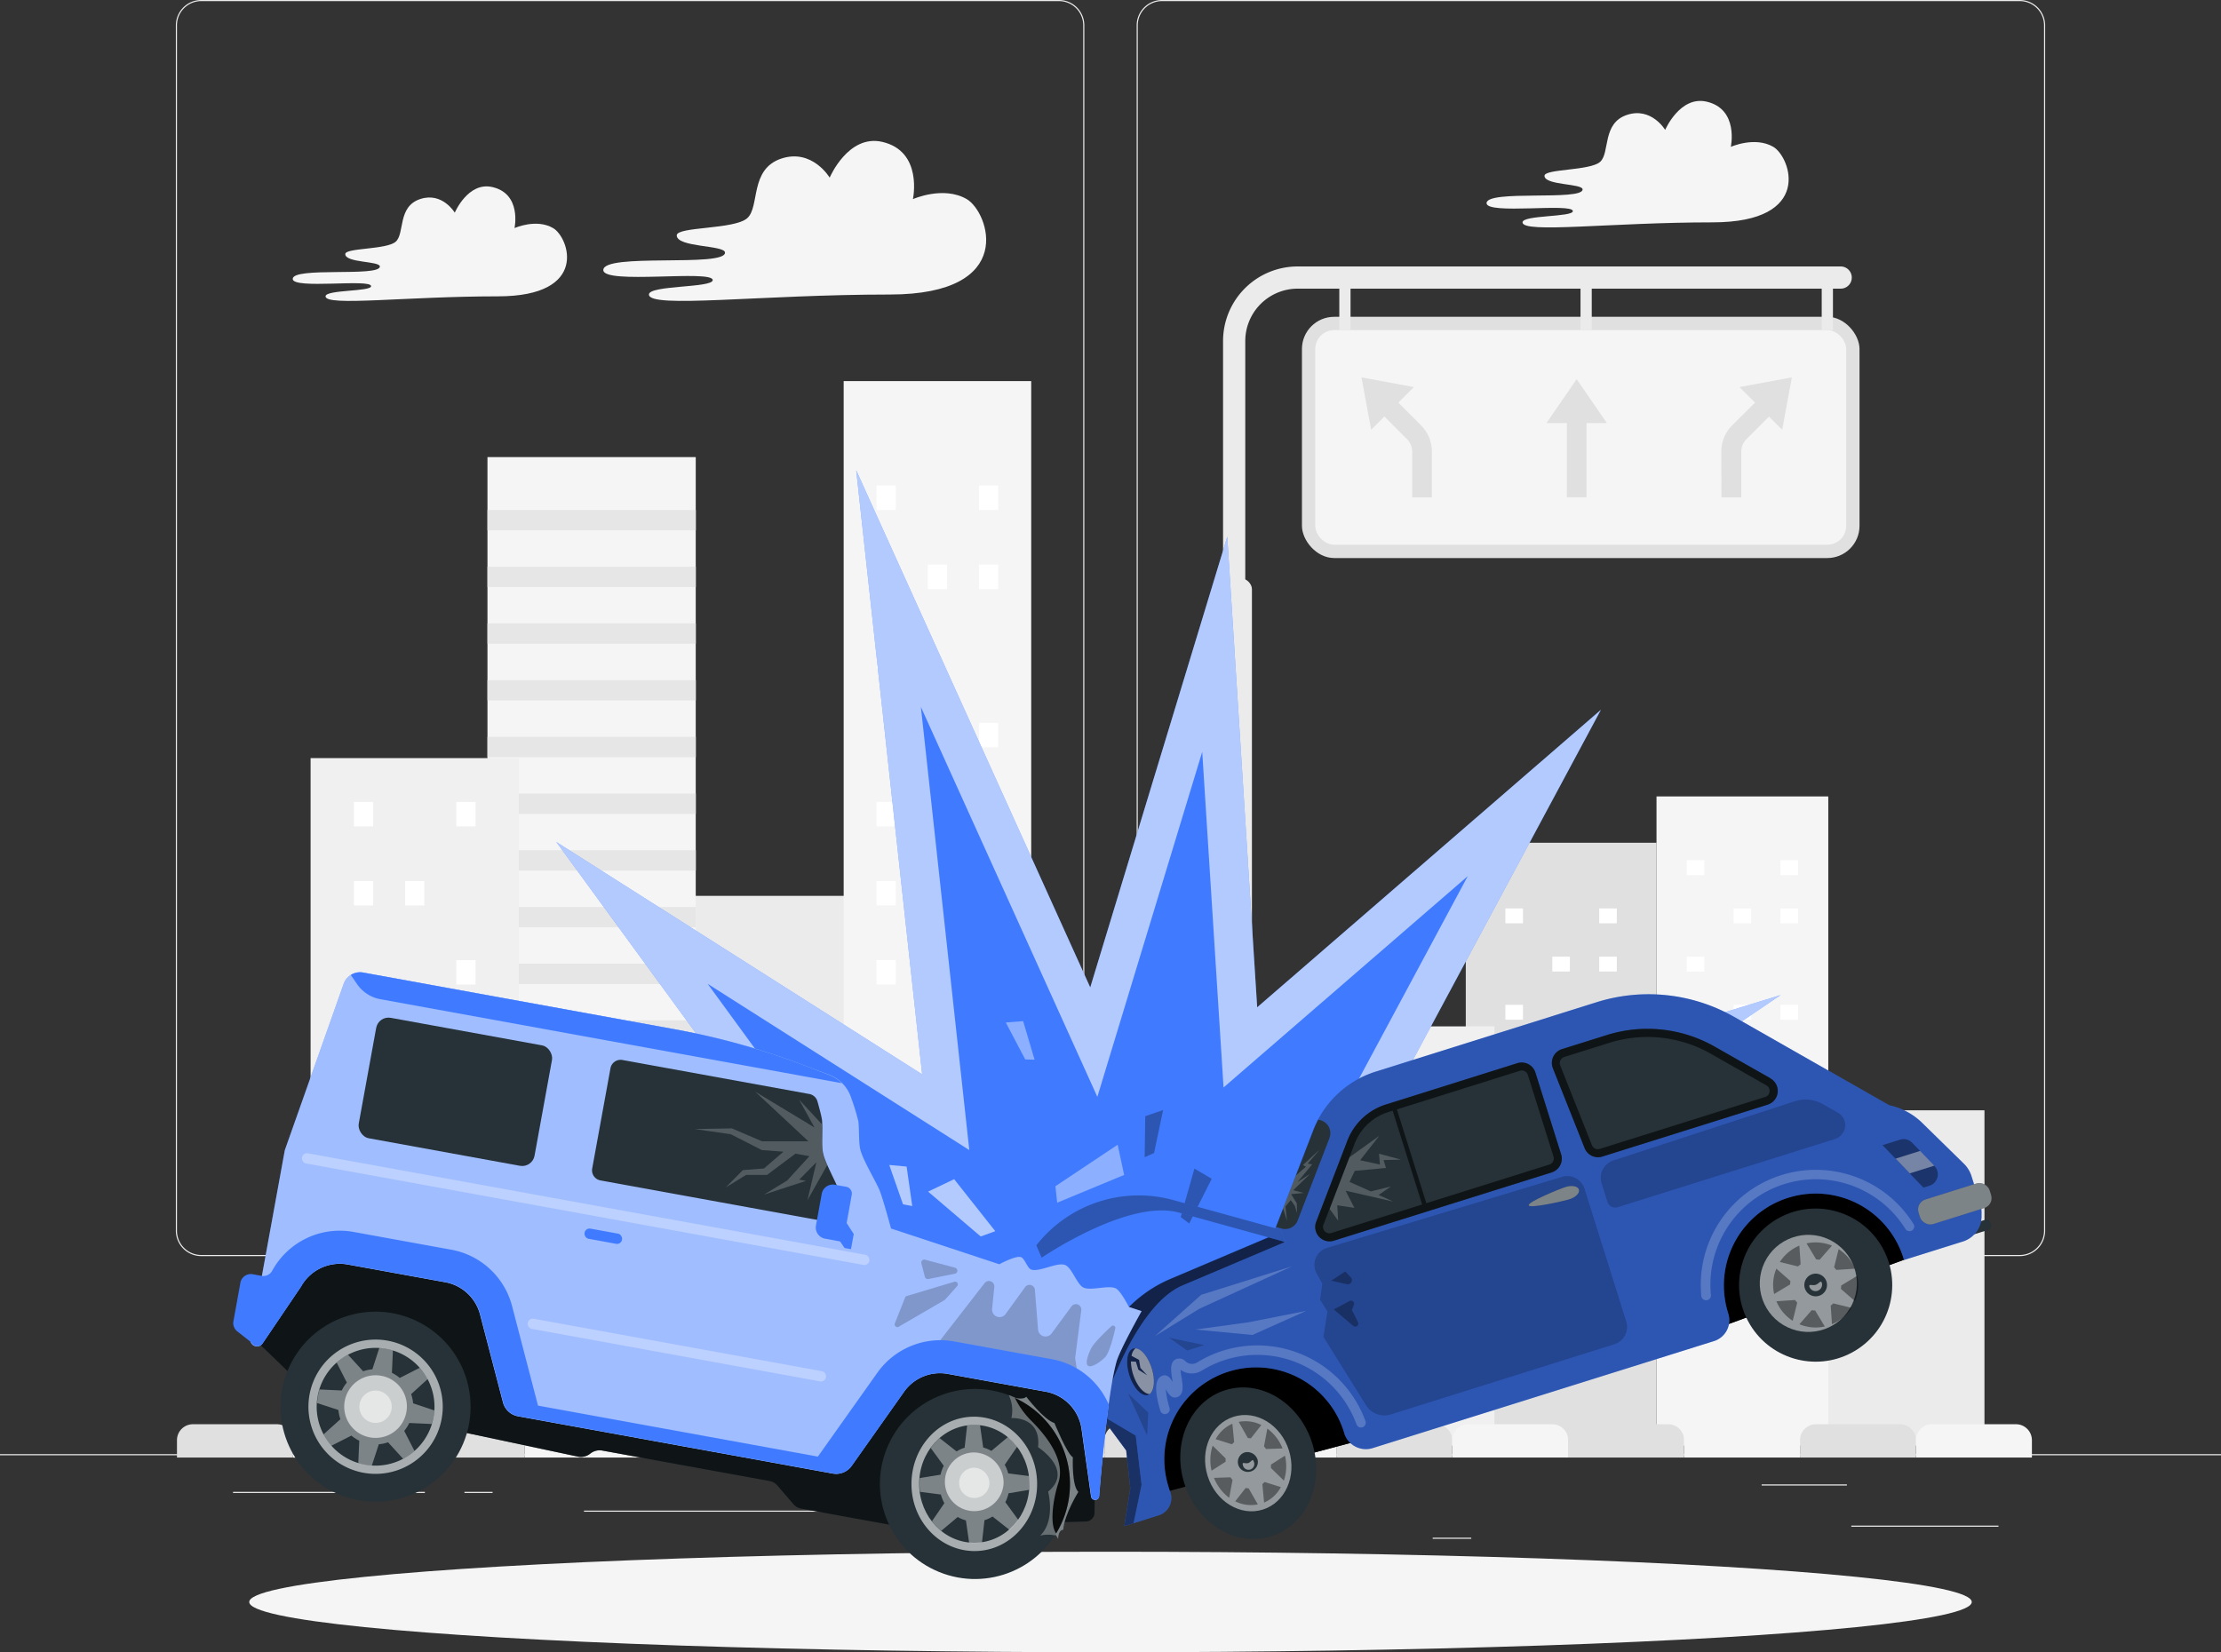 <svg xmlns="http://www.w3.org/2000/svg" viewBox="0 0 500 372.06"><rect x="0" y="0" width="500" height="372.06" fill="#333333" stroke="none"/><defs><style>.cls-1{fill:#ebebeb;}.cls-2{fill:#f5f5f5;}.cls-14,.cls-16,.cls-20,.cls-3,.cls-8,.cls-9{fill:#fff;}.cls-4{fill:#e6e6e6;}.cls-5{fill:#f0f0f0;}.cls-6{fill:#e0e0e0;}.cls-7{fill:#407bff;}.cls-12,.cls-19,.cls-8{opacity:0.6;}.cls-17,.cls-18,.cls-9{opacity:0.4;}.cls-10,.cls-20{opacity:0.3;}.cls-11{fill:#263238;}.cls-13,.cls-15,.cls-16{opacity:0.2;}.cls-14{opacity:0.5;}.cls-21{opacity:0.9;}</style></defs><title>Asset 20</title><g id="Layer_2" data-name="Layer 2"><g id="Car_1" data-name="Car 1"><rect class="cls-1" x="416.78" y="343.54" width="33.12" height="0.25"/><rect class="cls-1" x="322.53" y="346.26" width="8.69" height="0.25"/><rect class="cls-1" x="396.59" y="334.26" width="19.19" height="0.25"/><rect class="cls-1" x="52.46" y="335.94" width="43.19" height="0.25"/><rect class="cls-1" x="104.56" y="335.94" width="6.33" height="0.25"/><rect class="cls-1" x="131.47" y="340.16" width="93.68" height="0.25"/><path class="cls-1" d="M238.4,282.85H45.3a5.71,5.71,0,0,1-5.71-5.71V5.71A5.71,5.71,0,0,1,45.3,0H238.4a5.71,5.71,0,0,1,5.71,5.71V277.14A5.71,5.71,0,0,1,238.4,282.85ZM45.3.25a5.47,5.47,0,0,0-5.46,5.46V277.14a5.47,5.47,0,0,0,5.46,5.46H238.4a5.47,5.47,0,0,0,5.46-5.46V5.71A5.47,5.47,0,0,0,238.4.25Z"/><path class="cls-1" d="M454.7,282.85H261.6a5.71,5.71,0,0,1-5.71-5.71V5.71A5.71,5.71,0,0,1,261.6,0H454.7a5.71,5.71,0,0,1,5.71,5.71V277.14A5.71,5.71,0,0,1,454.7,282.85ZM261.6.25a5.47,5.47,0,0,0-5.46,5.46V277.14a5.47,5.47,0,0,0,5.46,5.46H454.7a5.47,5.47,0,0,0,5.46-5.46V5.71A5.47,5.47,0,0,0,454.7.25Z"/><rect class="cls-1" y="327.45" width="500" height="0.25"/><rect class="cls-1" x="153.02" y="201.72" width="42.22" height="123.8" transform="translate(348.26 527.25) rotate(180)"/><rect class="cls-2" x="189.92" y="85.81" width="42.22" height="239.71" transform="translate(422.07 411.34) rotate(180)"/><rect class="cls-3" x="220.41" y="109.35" width="4.32" height="5.5" transform="translate(445.13 224.19) rotate(180)"/><rect class="cls-3" x="197.35" y="109.35" width="4.32" height="5.5" transform="translate(399.01 224.19) rotate(180)"/><rect class="cls-3" x="220.41" y="127.16" width="4.32" height="5.5" transform="translate(445.13 259.81) rotate(180)"/><rect class="cls-3" x="208.88" y="127.16" width="4.32" height="5.5" transform="translate(422.07 259.81) rotate(180)"/><rect class="cls-3" x="197.35" y="144.96" width="4.32" height="5.5" transform="translate(399.01 295.43) rotate(180)"/><rect class="cls-3" x="220.41" y="162.77" width="4.32" height="5.5" transform="translate(445.13 331.04) rotate(180)"/><rect class="cls-3" x="208.88" y="162.77" width="4.32" height="5.5" transform="translate(422.07 331.04) rotate(180)"/><rect class="cls-3" x="208.88" y="180.58" width="4.32" height="5.5" transform="translate(422.07 366.66) rotate(180)"/><rect class="cls-3" x="197.35" y="180.58" width="4.32" height="5.5" transform="translate(399.01 366.66) rotate(180)"/><rect class="cls-3" x="208.88" y="198.39" width="4.32" height="5.5" transform="translate(422.07 402.27) rotate(180)"/><rect class="cls-3" x="197.35" y="198.39" width="4.32" height="5.5" transform="translate(399.01 402.27) rotate(180)"/><rect class="cls-3" x="197.35" y="216.2" width="4.32" height="5.5" transform="translate(399.01 437.89) rotate(180)"/><rect class="cls-3" x="208.88" y="234.01" width="4.32" height="5.5" transform="translate(422.07 473.51) rotate(180)"/><rect class="cls-2" x="109.75" y="102.92" width="46.89" height="222.6" transform="translate(266.38 428.45) rotate(180)"/><rect class="cls-4" x="109.75" y="114.84" width="46.89" height="4.58"/><rect class="cls-4" x="109.75" y="127.61" width="46.89" height="4.58"/><rect class="cls-4" x="109.75" y="140.38" width="46.89" height="4.58"/><rect class="cls-4" x="109.75" y="153.15" width="46.89" height="4.58"/><rect class="cls-4" x="109.75" y="165.92" width="46.89" height="4.58"/><rect class="cls-4" x="109.75" y="178.69" width="46.89" height="4.58"/><rect class="cls-4" x="109.75" y="191.46" width="46.89" height="4.58"/><rect class="cls-4" x="109.75" y="204.23" width="46.89" height="4.58"/><rect class="cls-4" x="109.75" y="217" width="46.89" height="4.58"/><rect class="cls-4" x="109.75" y="229.77" width="46.89" height="4.58"/><rect class="cls-4" x="109.75" y="242.54" width="46.89" height="4.58"/><rect class="cls-4" x="109.75" y="255.31" width="46.89" height="4.58"/><rect class="cls-4" x="109.75" y="268.07" width="46.89" height="4.58"/><rect class="cls-4" x="109.75" y="280.84" width="46.89" height="4.58"/><rect class="cls-4" x="109.75" y="293.61" width="46.89" height="4.58"/><rect class="cls-4" x="109.75" y="306.38" width="46.89" height="4.58"/><rect class="cls-5" x="69.92" y="170.72" width="46.89" height="154.81" transform="translate(186.73 496.24) rotate(180)"/><rect class="cls-3" x="79.67" y="180.58" width="4.32" height="5.5"/><rect class="cls-3" x="102.73" y="180.58" width="4.32" height="5.5"/><rect class="cls-3" x="79.67" y="198.39" width="4.32" height="5.5"/><rect class="cls-3" x="91.2" y="198.39" width="4.32" height="5.5"/><rect class="cls-3" x="102.73" y="216.2" width="4.32" height="5.5"/><rect class="cls-3" x="79.67" y="234.01" width="4.32" height="5.5"/><rect class="cls-3" x="91.2" y="234.01" width="4.32" height="5.5"/><rect class="cls-3" x="91.2" y="251.81" width="4.32" height="5.5"/><rect class="cls-3" x="102.73" y="251.81" width="4.32" height="5.5"/><rect class="cls-3" x="91.2" y="269.62" width="4.32" height="5.5"/><rect class="cls-3" x="102.73" y="269.62" width="4.32" height="5.5"/><rect class="cls-3" x="102.73" y="287.43" width="4.32" height="5.5"/><rect class="cls-3" x="91.2" y="305.24" width="4.32" height="5.5"/><rect class="cls-6" x="329.97" y="189.78" width="42.94" height="135.75" transform="translate(702.89 515.3) rotate(180)"/><rect class="cls-1" x="408.07" y="250.03" width="38.67" height="75.5" transform="translate(854.82 575.55) rotate(180)"/><rect class="cls-2" x="372.92" y="179.35" width="38.67" height="146.18" transform="translate(784.51 504.87) rotate(180)"/><rect class="cls-3" x="400.84" y="193.7" width="3.96" height="3.35" transform="translate(805.63 390.75) rotate(180)"/><rect class="cls-3" x="379.71" y="193.7" width="3.96" height="3.35" transform="translate(763.39 390.75) rotate(180)"/><rect class="cls-3" x="400.84" y="204.56" width="3.96" height="3.35" transform="translate(805.63 412.47) rotate(180)"/><rect class="cls-3" x="390.27" y="204.56" width="3.96" height="3.35" transform="translate(784.51 412.47) rotate(180)"/><rect class="cls-3" x="379.71" y="215.42" width="3.96" height="3.35" transform="translate(763.39 434.19) rotate(180)"/><rect class="cls-3" x="400.84" y="226.28" width="3.96" height="3.35" transform="translate(805.63 455.9) rotate(180)"/><rect class="cls-3" x="390.27" y="226.28" width="3.96" height="3.35" transform="translate(784.51 455.9) rotate(180)"/><rect class="cls-3" x="390.27" y="237.14" width="3.96" height="3.35" transform="translate(784.51 477.62) rotate(180)"/><rect class="cls-3" x="379.71" y="237.14" width="3.96" height="3.35" transform="translate(763.39 477.62) rotate(180)"/><rect class="cls-3" x="390.27" y="248" width="3.96" height="3.35" transform="translate(784.51 499.34) rotate(180)"/><rect class="cls-3" x="379.71" y="248" width="3.96" height="3.35" transform="translate(763.39 499.34) rotate(180)"/><rect class="cls-3" x="379.71" y="258.86" width="3.96" height="3.35" transform="translate(763.39 521.06) rotate(180)"/><rect class="cls-3" x="390.27" y="269.72" width="3.96" height="3.35" transform="translate(784.51 542.78) rotate(180)"/><rect class="cls-3" x="360.03" y="204.56" width="3.96" height="3.35" transform="translate(724.01 412.47) rotate(180)"/><rect class="cls-3" x="338.91" y="204.56" width="3.96" height="3.35" transform="translate(681.77 412.47) rotate(180)"/><rect class="cls-3" x="360.03" y="215.42" width="3.96" height="3.35" transform="translate(724.01 434.19) rotate(180)"/><rect class="cls-3" x="349.47" y="215.42" width="3.96" height="3.35" transform="translate(702.89 434.19) rotate(180)"/><rect class="cls-3" x="338.91" y="226.28" width="3.96" height="3.35" transform="translate(681.77 455.9) rotate(180)"/><rect class="cls-3" x="360.03" y="237.14" width="3.96" height="3.35" transform="translate(724.01 477.62) rotate(180)"/><rect class="cls-3" x="349.47" y="237.14" width="3.96" height="3.35" transform="translate(702.89 477.62) rotate(180)"/><rect class="cls-3" x="349.47" y="248" width="3.96" height="3.35" transform="translate(702.89 499.34) rotate(180)"/><rect class="cls-3" x="338.91" y="248" width="3.96" height="3.35" transform="translate(681.77 499.34) rotate(180)"/><rect class="cls-3" x="349.47" y="258.86" width="3.96" height="3.35" transform="translate(702.89 521.06) rotate(180)"/><rect class="cls-3" x="338.91" y="258.86" width="3.96" height="3.35" transform="translate(681.77 521.06) rotate(180)"/><rect class="cls-3" x="338.91" y="269.72" width="3.96" height="3.35" transform="translate(681.77 542.78) rotate(180)"/><rect class="cls-3" x="349.47" y="280.57" width="3.96" height="3.35" transform="translate(702.89 564.5) rotate(180)"/><rect class="cls-5" x="293.5" y="231.12" width="42.94" height="94.41" transform="translate(629.94 556.65) rotate(180)"/><rect class="cls-3" x="302.43" y="237.14" width="3.96" height="3.35"/><rect class="cls-3" x="323.55" y="237.14" width="3.96" height="3.35"/><rect class="cls-3" x="302.43" y="248" width="3.96" height="3.35"/><rect class="cls-3" x="312.99" y="248" width="3.96" height="3.35"/><rect class="cls-3" x="323.55" y="258.86" width="3.96" height="3.35"/><rect class="cls-3" x="302.43" y="269.72" width="3.96" height="3.35"/><rect class="cls-3" x="312.99" y="269.72" width="3.96" height="3.35"/><rect class="cls-3" x="312.99" y="280.57" width="3.96" height="3.35"/><rect class="cls-3" x="323.55" y="280.57" width="3.96" height="3.35"/><rect class="cls-3" x="312.99" y="291.43" width="3.96" height="3.35"/><rect class="cls-3" x="323.55" y="291.43" width="3.96" height="3.35"/><rect class="cls-3" x="323.55" y="302.29" width="3.96" height="3.35"/><rect class="cls-3" x="312.99" y="313.15" width="3.96" height="3.35"/><rect class="cls-1" x="273.84" y="130.26" width="8" height="195.26" rx="2.4"/><rect class="cls-6" x="293.1" y="71.34" width="125.52" height="54.32" rx="7.25"/><rect class="cls-2" x="296.1" y="74.34" width="119.52" height="48.32" rx="4.25"/><path class="cls-1" d="M280.34,140.47h-5V76.76A16.8,16.8,0,0,1,292.14,60H414.38a2.5,2.5,0,0,1,2.5,2.5h0a2.49,2.49,0,0,1-2.5,2.5H292.14a11.8,11.8,0,0,0-11.8,11.8Z"/><rect class="cls-1" x="355.81" y="62.46" width="2.53" height="11.88"/><rect class="cls-1" x="301.51" y="62.46" width="2.53" height="11.88"/><rect class="cls-1" x="410.11" y="62.46" width="2.53" height="11.88"/><path class="cls-6" d="M322.35,112h-4.43V101.73a4.06,4.06,0,0,0-1.19-2.87l-6.57-6.57,3.13-3.13,6.57,6.57a8.43,8.43,0,0,1,2.49,6Z"/><polygon class="cls-6" points="308.68 96.78 306.5 84.98 318.3 87.16 308.68 96.78"/><path class="cls-6" d="M387.54,112H392V101.73a4.06,4.06,0,0,1,1.19-2.87l6.57-6.57-3.13-3.13L390,95.73a8.39,8.39,0,0,0-2.49,6Z"/><polygon class="cls-6" points="401.21 96.78 403.39 84.98 391.6 87.16 401.21 96.78"/><polygon class="cls-6" points="361.74 95.26 354.94 85.38 348.15 95.26 352.73 95.26 352.73 111.98 357.16 111.98 357.16 95.26 361.74 95.26"/><path class="cls-6" d="M43.44,320.71H62.35a3.59,3.59,0,0,1,3.59,3.59v3.91a0,0,0,0,1,0,0H39.84a0,0,0,0,1,0,0v-3.91A3.59,3.59,0,0,1,43.44,320.71Z"/><path class="cls-2" d="M69.54,320.71H88.45A3.59,3.59,0,0,1,92,324.31v3.91a0,0,0,0,1,0,0H65.94a0,0,0,0,1,0,0v-3.91A3.59,3.59,0,0,1,69.54,320.71Z"/><path class="cls-6" d="M95.64,320.71h18.91a3.59,3.59,0,0,1,3.59,3.59v3.91a0,0,0,0,1,0,0H92a0,0,0,0,1,0,0v-3.91A3.59,3.59,0,0,1,95.64,320.71Z"/><path class="cls-2" d="M121.74,320.71h18.91a3.59,3.59,0,0,1,3.59,3.59v3.91a0,0,0,0,1,0,0h-26.1a0,0,0,0,1,0,0v-3.91A3.59,3.59,0,0,1,121.74,320.71Z"/><path class="cls-6" d="M147.84,320.71h18.91a3.59,3.59,0,0,1,3.59,3.59v3.91a0,0,0,0,1,0,0h-26.1a0,0,0,0,1,0,0v-3.91A3.59,3.59,0,0,1,147.84,320.71Z"/><path class="cls-2" d="M173.93,320.71h18.91a3.59,3.59,0,0,1,3.59,3.59v3.91a0,0,0,0,1,0,0h-26.1a0,0,0,0,1,0,0v-3.91A3.59,3.59,0,0,1,173.93,320.71Z"/><path class="cls-6" d="M200,320.71h18.91a3.59,3.59,0,0,1,3.59,3.59v3.91a0,0,0,0,1,0,0h-26.1a0,0,0,0,1,0,0v-3.91A3.59,3.59,0,0,1,200,320.71Z"/><path class="cls-2" d="M226.13,320.71H245a3.59,3.59,0,0,1,3.59,3.59v3.91a0,0,0,0,1,0,0h-26.1a0,0,0,0,1,0,0v-3.91A3.59,3.59,0,0,1,226.13,320.71Z"/><path class="cls-6" d="M252.23,320.71h18.91a3.59,3.59,0,0,1,3.59,3.59v3.91a0,0,0,0,1,0,0h-26.1a0,0,0,0,1,0,0v-3.91A3.59,3.59,0,0,1,252.23,320.71Z"/><path class="cls-2" d="M278.33,320.71h18.91a3.59,3.59,0,0,1,3.59,3.59v3.91a0,0,0,0,1,0,0h-26.1a0,0,0,0,1,0,0v-3.91A3.59,3.59,0,0,1,278.33,320.71Z"/><path class="cls-6" d="M304.43,320.71h18.91a3.59,3.59,0,0,1,3.59,3.59v3.91a0,0,0,0,1,0,0h-26.1a0,0,0,0,1,0,0v-3.91A3.59,3.59,0,0,1,304.43,320.71Z"/><path class="cls-2" d="M330.53,320.71h18.91a3.59,3.59,0,0,1,3.59,3.59v3.91a0,0,0,0,1,0,0h-26.1a0,0,0,0,1,0,0v-3.91A3.59,3.59,0,0,1,330.53,320.71Z"/><path class="cls-6" d="M356.63,320.71h18.91a3.59,3.59,0,0,1,3.59,3.59v3.91a0,0,0,0,1,0,0H353a0,0,0,0,1,0,0v-3.91A3.59,3.59,0,0,1,356.63,320.71Z"/><path class="cls-2" d="M382.73,320.71h18.91a3.59,3.59,0,0,1,3.59,3.59v3.91a0,0,0,0,1,0,0h-26.1a0,0,0,0,1,0,0v-3.91A3.59,3.59,0,0,1,382.73,320.71Z"/><path class="cls-6" d="M408.83,320.71h18.91a3.59,3.59,0,0,1,3.59,3.59v3.91a0,0,0,0,1,0,0h-26.1a0,0,0,0,1,0,0v-3.91A3.59,3.59,0,0,1,408.83,320.71Z"/><path class="cls-2" d="M434.93,320.71h18.91a3.59,3.59,0,0,1,3.59,3.59v3.91a0,0,0,0,1,0,0h-26.1a0,0,0,0,1,0,0v-3.91A3.59,3.59,0,0,1,434.93,320.71Z"/><path class="cls-2" d="M342.76,50.07c0,2.56,19.94,0,42.77,0s17.6-14.67,13.69-17c-4.16-2.43-9.57,0-9.57,0s1.85-8.51-5.46-10.18c-6-1.38-9.32,6.36-9.32,6.36s-3.08-5.19-8.57-3.39c-5.7,1.87-3.8,8.56-6.08,10.59S347.7,38,347.7,39.59c0,2.18,8.58,1.69,8.58,3.07,0,2.65-21.62,0-21.62,3.09,0,2.64,19.43-.12,19.43,1.79C354.09,48.92,342.76,48.39,342.76,50.07Z"/><path class="cls-2" d="M146.09,66.32c0,3.24,25.27,0,54.2,0s22.3-18.59,17.35-21.48c-5.27-3.07-12.12,0-12.12,0s2.34-10.78-6.93-12.9C190.93,30.2,186.78,40,186.78,40s-3.91-6.58-10.86-4.3c-7.22,2.38-4.81,10.85-7.7,13.43S152.35,51,152.35,53c0,2.77,10.87,2.15,10.87,3.89,0,3.36-27.4,0-27.4,3.92,0,3.34,24.63-.15,24.63,2.26C160.45,64.86,146.09,64.19,146.09,66.32Z"/><path class="cls-2" d="M73.29,66.73c0,2.32,18.09,0,38.8,0s16-13.31,12.42-15.37c-3.78-2.21-8.68,0-8.68,0s1.68-7.72-5-9.24c-5.48-1.25-8.45,5.77-8.45,5.77s-2.8-4.71-7.77-3.07c-5.17,1.69-3.45,7.76-5.52,9.6s-11.36,1.36-11.36,2.8c0,2,7.79,1.54,7.79,2.79,0,2.41-19.62,0-19.62,2.8,0,2.4,17.64-.11,17.64,1.63C83.58,65.69,73.29,65.21,73.29,66.73Z"/><ellipse id="_Path_" data-name="&lt;Path&gt;" class="cls-2" cx="250" cy="360.74" rx="193.89" ry="11.32"/><polygon class="cls-7" points="197.62 288.79 125.22 189.58 207.6 241.92 192.75 105.89 245.44 222.35 276.29 120.84 283.02 226.83 360.4 159.84 311.11 251.68 400.85 224.07 290.97 298.6 248.03 305.73 197.62 288.79"/><polygon class="cls-8" points="197.62 288.79 125.22 189.58 207.6 241.92 192.75 105.89 245.44 222.35 276.29 120.84 283.02 226.83 360.4 159.84 311.11 251.68 400.85 224.07 290.97 298.6 248.03 305.73 197.62 288.79"/><polygon class="cls-7" points="293.43 266.21 330.43 197.29 275.45 244.88 270.65 169.29 247.04 246.99 207.31 159.18 218.21 258.97 159.31 221.54 203.02 281.43 248.74 296.8 287.66 290.33 347.96 249.44 293.43 266.21"/><polygon class="cls-7" points="224.06 276.26 214.8 264.55 208.94 267.36 208.94 268.33 220.78 278.43 224.06 277.24 224.06 276.26"/><polygon class="cls-7" points="208.94 268.33 214.8 265.53 224.06 277.24 220.78 278.43 208.94 268.33"/><polygon class="cls-8" points="208.94 268.33 214.8 265.53 224.06 277.24 220.78 278.43 208.94 268.33"/><polygon class="cls-7" points="205.67 271.08 204.4 262.18 200.49 261.83 200.19 262.33 203.29 271.19 205.37 271.58 205.67 271.08"/><polygon class="cls-7" points="200.19 262.33 204.1 262.69 205.37 271.58 203.29 271.19 200.19 262.33"/><polygon class="cls-8" points="200.19 262.33 204.1 262.69 205.37 271.58 203.29 271.19 200.19 262.33"/><polygon class="cls-7" points="239.06 271.09 254.12 264.84 252.66 258.04 251.61 257.77 237.6 267.12 238 270.82 239.06 271.09"/><polygon class="cls-7" points="251.61 257.77 253.07 264.57 238 270.82 237.6 267.12 251.61 257.77"/><polygon class="cls-9" points="251.61 257.77 253.07 264.57 238 270.82 237.6 267.12 251.61 257.77"/><polygon class="cls-7" points="233.13 238.07 230.55 229.39 226.65 229.69 226.43 230.25 230.81 238.57 232.91 238.62 233.13 238.07"/><polygon class="cls-7" points="226.43 230.25 230.33 229.94 232.91 238.62 230.81 238.57 226.43 230.25"/><polygon class="cls-9" points="226.43 230.25 230.33 229.94 232.91 238.62 230.81 238.57 226.43 230.25"/><polygon class="cls-7" points="268.4 275.12 273.47 265.06 269.57 262.75 268.89 263.14 265.8 274.06 267.72 275.51 268.4 275.12"/><polygon class="cls-7" points="268.89 263.14 272.79 265.44 267.72 275.51 265.8 274.06 268.89 263.14"/><polygon class="cls-10" points="268.89 263.14 272.79 265.44 267.72 275.51 265.8 274.06 268.89 263.14"/><polygon class="cls-7" points="257.32 260.15 257.44 250.91 261.47 249.53 261.85 249.95 259.81 259.64 257.69 260.58 257.32 260.15"/><polygon class="cls-7" points="261.85 249.95 257.82 251.34 257.69 260.58 259.81 259.64 261.85 249.95"/><polygon class="cls-10" points="261.85 249.95 257.82 251.34 257.69 260.58 259.81 259.64 261.85 249.95"/><path class="cls-11" d="M438.33,277.36h10.92a.93.93,0,0,1,.93.93v.52a.93.93,0,0,1-.93.93h-8.62a2.3,2.3,0,0,1-2.3-2.3v-.08A0,0,0,0,1,438.33,277.36Z" transform="matrix(0.95, -0.3, 0.3, 0.95, -63.06, 145.95)"/><polygon class="cls-11" points="261.21 336.27 307.07 324.12 297.14 309.9 278.43 303.54 268.1 306.79 260.12 317.97 260.23 329.57 261.21 336.27"/><polygon class="cls-11" points="385.53 299.48 428.63 283.68 430.71 279.78 425.26 270.21 408.33 263.49 393.69 265.9 383.48 282.21 383.57 296.87 385.53 299.48"/><polygon points="261.21 336.27 307.07 324.12 297.14 309.9 278.43 303.54 268.1 306.79 260.12 317.97 260.23 329.57 261.21 336.27"/><polygon points="385.53 299.48 428.63 283.68 430.71 279.78 425.26 270.21 408.33 263.49 393.69 265.9 383.48 282.21 383.57 296.87 385.53 299.48"/><polygon class="cls-7" points="247.42 318.35 253.53 326.62 254.46 335.15 253.11 343.64 255.16 343 259.87 338.79 258.24 323.25 252.22 316.84 247.42 318.35"/><polygon class="cls-12" points="247.42 318.35 253.53 326.62 254.46 335.15 253.11 343.64 255.16 343 259.87 338.79 258.24 323.25 252.22 316.84 247.42 318.35"/><path class="cls-7" d="M442.18,262.11l-9.4-9.21a15,15,0,0,0-7.44-4L390.43,229a39,39,0,0,0-31-3.32l-49.73,15.63a22.24,22.24,0,0,0-14.09,13.22l-9.14,23.68-23,9.76a29.32,29.32,0,0,0-17.87,27.16l1.76,3.2,8.32,4.93L257,334.36l-1.8,8.64,5.65-1.78a4.05,4.05,0,0,0,2.6-5.25c-.18-.48-.34-1-.48-1.49a20.68,20.68,0,0,1,39.65-11.78v.05a5.1,5.1,0,0,0,6.39,3.34L385.82,302a4.93,4.93,0,0,0,3.26-6.2c-.09-.27-.17-.54-.24-.82a20.68,20.68,0,0,1,39.64-11.78c.06.17.1.35.15.53l13.25-4.16a6,6,0,0,0,4.21-5.42l0-.66a6.83,6.83,0,0,0-.31-2.46l-1.89-6A6.83,6.83,0,0,0,442.18,262.11Z"/><path class="cls-10" d="M442.18,262.11l-9.4-9.21a15,15,0,0,0-7.44-4L390.43,229a39,39,0,0,0-31-3.32l-49.73,15.63a22.24,22.24,0,0,0-14.09,13.22l-9.14,23.68-23,9.76a29.32,29.32,0,0,0-17.87,27.16l1.76,3.2,8.32,4.93L257,334.36l-1.8,8.64,5.65-1.78a4.05,4.05,0,0,0,2.6-5.25c-.18-.48-.34-1-.48-1.49a20.68,20.68,0,0,1,39.65-11.78v.05a5.1,5.1,0,0,0,6.39,3.34L385.82,302a4.93,4.93,0,0,0,3.26-6.2c-.09-.27-.17-.54-.24-.82a20.68,20.68,0,0,1,39.64-11.78c.06.17.1.35.15.53l13.25-4.16a6,6,0,0,0,4.21-5.42l0-.66a6.83,6.83,0,0,0-.31-2.46l-1.89-6A6.83,6.83,0,0,0,442.18,262.11Z"/><g class="cls-13"><path class="cls-3" d="M306.71,321.4h0a1.08,1.08,0,0,1-1.34-.68,23.77,23.77,0,0,0-34.77-12.11,4.3,4.3,0,0,1-4.82-.15c0,.52.13,1.21.21,1.68.29,1.83.62,3.9-1,4.47-1.26.44-2-.81-2.55-1.79a20.32,20.32,0,0,0,.85,4.22,1.08,1.08,0,0,1-.69,1.33h0a1.07,1.07,0,0,1-1.38-.7c-1-3.3-1.61-7,.36-7.84,1.12-.51,1.88.46,2.41,1.35,0-.25-.08-.49-.11-.7-.28-1.81-.61-3.86,1-4.48a2,2,0,0,1,2.08.61,2.19,2.19,0,0,0,2.58.17,25.64,25.64,0,0,1,5.81-2.65A25.93,25.93,0,0,1,307.4,320,1.09,1.09,0,0,1,306.71,321.4Z"/></g><path class="cls-12" d="M245.66,315.15h0l2.68,1.46s7-22.55,17.87-27.17l23-9.75-2.67-1.46-23,9.76A29.32,29.32,0,0,0,245.66,315.15Z"/><path class="cls-7" d="M233.3,280.42h0l1.19,2.8S254,269.9,265.37,273.05l24.06,6.65-1.19-2.81-24.06-6.65A29.31,29.31,0,0,0,233.3,280.42Z"/><path class="cls-10" d="M233.3,280.42h0l1.19,2.8S254,269.9,265.37,273.05l24.06,6.65-1.19-2.81-24.06-6.65A29.31,29.31,0,0,0,233.3,280.42Z"/><path class="cls-12" d="M259.33,308.11c.91,2.89.51,5.59-.9,6s-3.28-1.55-4.19-4.44-.5-5.59.9-6S258.43,305.22,259.33,308.11Z"/><path class="cls-14" d="M255.61,303.62a2.76,2.76,0,0,0-.87,1.69l1.69.91.3,1.82,1.54,1.65-2-1.27-.56-1.8-1.11-.05a10,10,0,0,0,.48,2.87c.81,2.58,2.39,4.43,3.73,4.48,1.06-.8,1.3-3.23.48-5.81S256.94,303.68,255.61,303.62Z"/><rect class="cls-11" x="431.7" y="268.16" width="16.76" height="5.8" rx="2.33" transform="translate(-61.01 144.36) rotate(-17.44)"/><rect class="cls-9" x="431.7" y="268.16" width="16.76" height="5.8" rx="2.33" transform="translate(-61.01 144.36) rotate(-17.44)"/><g class="cls-13"><path class="cls-3" d="M384.21,292.79h0a1.07,1.07,0,0,1-1.21-1,25.91,25.91,0,0,1,47.79-16.15,1.06,1.06,0,0,1-.4,1.47l0,0a1.08,1.08,0,0,1-1.44-.39,23.75,23.75,0,0,0-43.79,14.83A1.06,1.06,0,0,1,384.21,292.79Z"/></g><path class="cls-11" d="M360.43,259.53l37.21-11.69a2.34,2.34,0,0,0,.46-4.26l-12.51-7.13a29.6,29.6,0,0,0-23.54-2.52l-10.16,3.19a2.33,2.33,0,0,0-1.47,3.09l7.14,18A2.34,2.34,0,0,0,360.43,259.53Z"/><path class="cls-11" d="M341.89,240.26l-29.56,9.29a12.92,12.92,0,0,0-8.19,7.67l-7,18.23a2.33,2.33,0,0,0,2.88,3.06l49.07-15.41a2.34,2.34,0,0,0,1.53-2.93l-5.77-18.38A2.34,2.34,0,0,0,341.89,240.26Z"/><path class="cls-15" d="M296.39,286.73l1.28,2.3-.47,3.65,1.63,2.63-.89,5.72,9.58,15.4a4.87,4.87,0,0,0,5.59,2.07l50.31-15.8a4.1,4.1,0,0,0,2.68-5.14l-9.38-29.86a4.09,4.09,0,0,0-5.09-2.69l-52.92,16A4,4,0,0,0,296.39,286.73Z"/><polygon class="cls-16" points="260 300.87 270.41 291.57 290.89 285.14 269.98 294.72 260 300.87"/><polygon class="cls-16" points="269.09 299.39 281.07 297.75 294.05 295.19 281.96 300.61 269.09 299.39"/><polygon class="cls-15" points="263.21 301.24 271.13 302.89 267.25 304.11 263.21 301.24"/><path class="cls-10" d="M302.84,286.3l-3.14,2.09,3.51.79a.94.94,0,0,0,.89-1.56Z"/><path class="cls-10" d="M300.26,294.86l3.52-1.87a.69.69,0,0,1,1,.86l-.44,1.16,1.38,2.71a.7.7,0,0,1-1.07.85Z"/><path class="cls-11" d="M355.45,267.87c.24.76-.71,1.74-2.13,2.18s-8.93,2.13-9.17,1.37,6.88-3.68,8.3-4.13S355.22,267.1,355.45,267.87Z"/><path class="cls-9" d="M355.45,267.87c.24.76-.71,1.74-2.13,2.18s-8.93,2.13-9.17,1.37,6.88-3.68,8.3-4.13S355.22,267.1,355.45,267.87Z"/><path class="cls-11" d="M299.26,256.31a3,3,0,0,0-2-4.06l-.48-.13a22.3,22.3,0,0,0-1.11,2.43l-8.39,21.75,1.23.34a3,3,0,0,0,3.63-1.82l7.13-18.48Z"/><polygon class="cls-16" points="291.94 270.95 290.66 268.9 293.5 268.64 291.14 268.01 294.99 264.28 292.07 266.2 295.4 262.2 294.4 262.02 297.1 258.85 293.31 262.36 294 262.71 291.73 264.7 288.86 272.14 289.75 274.96 289.4 271.68 290.58 270.24 291.49 271.52 291.99 273.12 291.94 270.95"/><path class="cls-17" d="M430.49,257.34l5,5.22a2.7,2.7,0,0,1-1.13,4.45l-1.35.42-9.21-9.56,3.91-1.23A2.68,2.68,0,0,1,430.49,257.34Z"/><polygon class="cls-9" points="429.94 264.22 435.45 262.49 432.26 259.17 426.75 260.9 429.94 264.22"/><path class="cls-15" d="M360.57,266.49l1.31,4.17a1.82,1.82,0,0,0,2.28,1.18L413,256.52a3.4,3.4,0,0,0,2.38-2.7,3.18,3.18,0,0,0-1.61-3.24l-3.32-1.9A7.9,7.9,0,0,0,404,248l-40.83,13.33A4.1,4.1,0,0,0,360.57,266.49Z"/><polygon class="cls-16" points="301.25 274.86 301.05 271.41 304.91 271.99 302.92 268.12 313.65 270.58 310.36 269.08 313.14 267.17 308.6 268.28 303.82 266.14 304.98 263.66 312.02 263 311.47 261.23 315.39 261.13 310.45 259.79 310.65 262.24 306.2 261.26 310.5 255.77 302.48 261.54 302.48 261.54 298.69 271.35 301.25 274.86"/><circle class="cls-11" cx="408.75" cy="289.35" r="17.24" transform="translate(-88.24 227.71) rotate(-28.22)"/><circle class="cls-14" cx="408.75" cy="289.35" r="10.96" transform="matrix(0.43, -0.9, 0.9, 0.43, -29.08, 532.45)"/><path class="cls-11" d="M411.18,288.58a2.55,2.55,0,1,1-3.19-1.66A2.55,2.55,0,0,1,411.18,288.58Z"/><g class="cls-18"><path d="M405.36,284.7l-.28-4.2a9.52,9.52,0,0,0-4.39,3.68l4.08,1A7,7,0,0,1,405.36,284.7Z"/><path d="M404.6,293.32a5.63,5.63,0,0,1-.5-.58l-4.19.28a9.55,9.55,0,0,0,3.67,4.39Z"/><path d="M408.63,295.1a6.48,6.48,0,0,1-.77-.07l-2.77,3.17a9.55,9.55,0,0,0,5.71.5Z"/><path d="M403,289.22a6.51,6.51,0,0,1,.07-.76l-3.17-2.77a9.45,9.45,0,0,0-.5,5.7Z"/><path d="M414.5,289.47a6.31,6.31,0,0,1-.07.76L417.6,293a9.47,9.47,0,0,0,.5-5.71Z"/><path d="M412.9,285.37a5.76,5.76,0,0,1,.5.59l4.19-.28a9.58,9.58,0,0,0-3.67-4.4Z"/><path d="M412.73,293.5a5.47,5.47,0,0,1-.59.49l.28,4.2a9.46,9.46,0,0,0,4.39-3.68Z"/><path d="M409.64,283.67l2.77-3.17a9.55,9.55,0,0,0-5.71-.51l2.17,3.61A4.9,4.9,0,0,1,409.64,283.67Z"/></g><path class="cls-14" d="M410.15,288.91a1.47,1.47,0,0,1-2.8.88c-.24-.78.62-.23,1.39-.47S409.91,288.13,410.15,288.91Z"/><ellipse class="cls-11" cx="281.01" cy="329.48" rx="15.09" ry="17.24" transform="translate(-85.83 99.37) rotate(-17.44)"/><path class="cls-14" d="M290.17,326.6c1.81,5.77-.82,11.74-5.87,13.33s-10.63-1.8-12.44-7.58.81-11.74,5.87-13.33S288.36,320.83,290.17,326.6Z"/><path class="cls-11" d="M283.14,328.81a2.25,2.25,0,1,1-2.89-1.76A2.41,2.41,0,0,1,283.14,328.81Z"/><g class="cls-18"><path d="M277.84,324.76l-.4-4.16a7.84,7.84,0,0,0-3.76,3.48l3.66,1.15A4.42,4.42,0,0,1,277.84,324.76Z"/><path d="M277.47,333.26c-.16-.19-.31-.39-.46-.6l-3.71.13a10.33,10.33,0,0,0,3.42,4.48Z"/><path d="M281.11,335.16a5.06,5.06,0,0,1-.68-.1l-2.35,3a7.85,7.85,0,0,0,5.08.7Z"/><path d="M275.91,329.15c0-.25,0-.51,0-.75L273,325.54a10.37,10.37,0,0,0-.24,5.63Z"/><path d="M286.12,329.8a6.34,6.34,0,0,1,0,.76l2.91,2.85a10.24,10.24,0,0,0,.25-5.62Z"/><path d="M284.56,325.69a6.7,6.7,0,0,1,.45.6l3.72-.13a10.25,10.25,0,0,0-3.42-4.47Z"/><path d="M284.69,333.72a5.47,5.47,0,0,1-.5.47l.39,4.16a7.78,7.78,0,0,0,3.77-3.48Z"/><path d="M281.6,323.89l2.35-3a7.85,7.85,0,0,0-5.08-.71l2.05,3.65A4,4,0,0,1,281.6,323.89Z"/></g><path class="cls-14" d="M282.24,329.09a1.3,1.3,0,1,1-2.45.77c-.24-.77.54-.2,1.21-.41S282,328.32,282.24,329.09Z"/><path class="cls-11" d="M398.54,242.8,386,235.67a30.6,30.6,0,0,0-24.25-2.6l-10.16,3.19a3.25,3.25,0,0,0-2,4.28l7.15,18a3.23,3.23,0,0,0,4,1.89l37.21-11.69a3.23,3.23,0,0,0,.63-5.89Zm-.17,3a1.39,1.39,0,0,1-1,1.22l-37.22,11.69a1.44,1.44,0,0,1-1.77-.84l-7.14-17.95a1.45,1.45,0,0,1,.91-1.91l10.16-3.19a28.81,28.81,0,0,1,22.82,2.45l12.52,7.13A1.38,1.38,0,0,1,398.37,245.76Z"/><path class="cls-11" d="M341.62,239.4l-29.56,9.29a13.73,13.73,0,0,0-8.75,8.21l-7,18.22a3.23,3.23,0,0,0,4,4.25L349.33,264a3.25,3.25,0,0,0,2.12-4.06l-5.78-18.38A3.24,3.24,0,0,0,341.62,239.4Zm-43.38,37.87a1.42,1.42,0,0,1-.29-1.5l7-18.22a12,12,0,0,1,7.62-7.15l.95-.3,6.64,21.13-20.47,6.43A1.42,1.42,0,0,1,298.24,277.27Zm51.49-16.83a1.43,1.43,0,0,1-.94,1.8l-27.69,8.7-6.63-21.12,27.69-8.7a1.43,1.43,0,0,1,1.8.94Z"/><g class="cls-19"><path d="M398.54,242.8,386,235.67a30.6,30.6,0,0,0-24.25-2.6l-10.16,3.19a3.25,3.25,0,0,0-2,4.28l7.15,18a3.23,3.23,0,0,0,4,1.89l37.21-11.69a3.23,3.23,0,0,0,.63-5.89Zm-.17,3a1.39,1.39,0,0,1-1,1.22l-37.22,11.69a1.44,1.44,0,0,1-1.77-.84l-7.14-17.95a1.45,1.45,0,0,1,.91-1.91l10.16-3.19a28.81,28.81,0,0,1,22.82,2.45l12.52,7.13A1.38,1.38,0,0,1,398.37,245.76Z"/><path d="M341.62,239.4l-29.56,9.29a13.73,13.73,0,0,0-8.75,8.21l-7,18.22a3.23,3.23,0,0,0,4,4.25L349.33,264a3.25,3.25,0,0,0,2.12-4.06l-5.78-18.38A3.24,3.24,0,0,0,341.62,239.4Zm-43.38,37.87a1.42,1.42,0,0,1-.29-1.5l7-18.22a12,12,0,0,1,7.62-7.15l.95-.3,6.64,21.13-20.47,6.43A1.42,1.42,0,0,1,298.24,277.27Zm51.49-16.83a1.43,1.43,0,0,1-.94,1.8l-27.69,8.7-6.63-21.12,27.69-8.7a1.43,1.43,0,0,1,1.8.94Z"/></g><polygon class="cls-15" points="253.94 313.75 258.5 318.09 258.24 323.25 253.94 313.75"/><path class="cls-11" d="M57.75,302l9.33,9,35.61,11.18L130.08,328a3.34,3.34,0,0,0,2.72-.61l.16-.12a3.34,3.34,0,0,1,2.63-.63l37.67,6.86a3.05,3.05,0,0,1,1.74,1l3.62,4.21a3,3,0,0,0,1.74,1l23,4.19,41.1-1.29a2,2,0,0,0,1.95-2l.08-9.67-1.28-18.22-46.19-9.35L173.44,323l-49.12-9.88L105,285.21l-34.32-5L60.1,294.8Z"/><path class="cls-12" d="M57.75,302l9.33,9,35.61,11.18L130.08,328a3.34,3.34,0,0,0,2.72-.61l.16-.12a3.34,3.34,0,0,1,2.63-.63l37.67,6.86a3.05,3.05,0,0,1,1.74,1l3.62,4.21a3,3,0,0,0,1.74,1l23,4.19,41.1-1.29a2,2,0,0,0,1.95-2l.08-9.67-1.28-18.22-46.19-9.35L173.44,323l-49.12-9.88L105,285.21l-34.32-5L60.1,294.8Z"/><path class="cls-7" d="M257,295.24l-2.86-.94s-1.79-3.55-2.9-4.15c-1.62-.87-5.71.6-7.35-.22-1.45-.73-2.58-4.46-4.09-5.07-1.81-.73-5.91,1.71-7.71,1-.83-.35-1.42-2.54-2.28-2.79-1.23-.35-4.84,1.62-4.84,1.62l-24.38-8.05S198.84,270.1,198,268c-1-2.31-3.67-6.65-4.31-9.09-.42-1.57-.22-4.87-.47-6.48a46.67,46.67,0,0,0-1.56-5.09,8.28,8.28,0,0,0-4.93-5.3L182,240.26a165,165,0,0,0-30.11-8.49L81.76,219a3.91,3.91,0,0,0-4.4,2.55L64.22,258.71a3.22,3.22,0,0,0-.16.61l-7.67,42.09a1.49,1.49,0,0,0,2.71,1.1l8.64-12.77a10,10,0,0,1,10.5-5l22,4a9.93,9.93,0,0,1,7.83,7.27l5.16,19.78a4.27,4.27,0,0,0,3.37,3.13l70.87,12.9a4.26,4.26,0,0,0,4.25-1.74l11.8-16.69a9.92,9.92,0,0,1,9.9-4l22,4a9.94,9.94,0,0,1,8.06,8.4l2.14,15.19a.91.91,0,0,0,1.8,0s1.8-23.21,4-30.59C252.4,303.4,257,295.24,257,295.24Z"/><path class="cls-14" d="M257,295.24l-2.86-.94s-1.79-3.55-2.9-4.15c-1.62-.87-5.71.6-7.35-.22-1.45-.73-2.58-4.46-4.09-5.07-1.81-.73-5.91,1.71-7.71,1-.83-.35-1.42-2.54-2.28-2.79-1.23-.35-4.84,1.62-4.84,1.62l-24.38-8.05S198.84,270.1,198,268c-1-2.31-3.67-6.65-4.31-9.09-.42-1.57-.22-4.87-.47-6.48a46.67,46.67,0,0,0-1.56-5.09,8.28,8.28,0,0,0-4.93-5.3L182,240.26a165,165,0,0,0-30.11-8.49L81.76,219a3.91,3.91,0,0,0-4.4,2.55L64.22,258.71a3.22,3.22,0,0,0-.16.61l-7.67,42.09a1.49,1.49,0,0,0,2.71,1.1l8.64-12.77a10,10,0,0,1,10.5-5l22,4a9.93,9.93,0,0,1,7.83,7.27l5.16,19.78a4.27,4.27,0,0,0,3.37,3.13l70.87,12.9a4.26,4.26,0,0,0,4.25-1.74l11.8-16.69a9.92,9.92,0,0,1,9.9-4l22,4a9.94,9.94,0,0,1,8.06,8.4l2.14,15.19a.91.91,0,0,0,1.8,0s1.8-23.21,4-30.59C252.4,303.4,257,295.24,257,295.24Z"/><path class="cls-15" d="M210.88,302.81l10.78-13.88a1.22,1.22,0,0,1,2.18.87l-.5,5a1.69,1.69,0,0,0,3,1.16l4.44-6.13a1.22,1.22,0,0,1,2.2.62l.72,9a1.69,1.69,0,0,0,3,.87l4.53-6.16a1.22,1.22,0,0,1,2.19.88l-1.38,10.8,1.45,9.25-20.11-7.84-13.28-.54Z"/><path class="cls-15" d="M250.17,298.67s-3.77,3.44-4.52,4.94c-.44.89-1.51,3.32-.71,3.93s3.19-1.17,3.92-2c1.1-1.27,2.2-6.33,2.2-6.33A.53.53,0,0,0,250.17,298.67Z"/><path class="cls-15" d="M214.84,288.63l-10.69,3.2a.59.59,0,0,0-.39.35L201.45,298a.61.61,0,0,0,.88.75l10.31-6a.53.53,0,0,0,.14-.12l2.69-3A.61.61,0,0,0,214.84,288.63Z"/><path class="cls-7" d="M80.43,221.67A8.12,8.12,0,0,0,85.61,225l103.9,18.91a8.25,8.25,0,0,0-2.82-1.84L182,240.26a165,165,0,0,0-30.11-8.49L81.76,219a3.91,3.91,0,0,0-2.79.55Z"/><rect class="cls-11" x="82.41" y="232.07" width="40.23" height="27.57" rx="2.82" transform="translate(45.69 -14.39) rotate(10.32)"/><path class="cls-11" d="M187.19,275.28l-52-9.47a2.31,2.31,0,0,1-1.87-2.69l4.11-22.56a2.32,2.32,0,0,1,2.69-1.87l42.09,7.66a2.34,2.34,0,0,1,1.84,1.74s.86,3,1,4.08c.2,1.89-.15,5.73.26,7.58.49,2.19,2.76,6.17,3.54,8.29.38,1.07,1,4.42,1,4.42A2.31,2.31,0,0,1,187.19,275.28Z"/><path class="cls-16" d="M186.22,262.38a16.11,16.11,0,0,1-1-2.63,48,48,0,0,1-.2-6.61l-5.12-5.52,3.46,6.27L170,245.81,182,257l-10.45,0-6.79-2.91-8.39.15,8.15,1.17,7,3.57,4.85.36L172,263.11l-4.78.38-3.84,3.9,4.59-2.82,4.7,0,6.41-4.79,3.14.57-5,5.47L172,269l9.45-3.09-1.52-.28,3.85-3.9-2,8.53Z"/><rect class="cls-20" x="66.95" y="271.1" width="129.81" height="2.33" rx="1.12" transform="translate(50.9 -19.21) rotate(10.32)"/><rect class="cls-20" x="118.27" y="302.84" width="68.23" height="2.33" rx="1.12" transform="translate(56.92 -22.38) rotate(10.32)"/><rect class="cls-7" x="131.54" y="277.21" width="8.57" height="2.33" rx="1.12" transform="translate(52.06 -19.83) rotate(10.32)"/><path class="cls-7" d="M190.6,275.41l1.15-6.36a1.55,1.55,0,0,0-1.25-1.81l-2.5-.45a2.54,2.54,0,0,0-3,2l-1.3,7.13a2.55,2.55,0,0,0,2,3l3.43.63,1,1.48,1.45.26.62-3.41Z"/><circle class="cls-11" cx="84.54" cy="316.77" r="21.4" transform="translate(-234.04 239.35) rotate(-61.4)"/><path class="cls-9" d="M97.22,320.66a15.15,15.15,0,0,0,.38-1.51,13.9,13.9,0,0,0,.18-1.55L93,316a8.48,8.48,0,0,0-.44-2.07l3.73-3.4A13.73,13.73,0,0,0,94.49,308L90,310.29a8.41,8.41,0,0,0-1.77-1.15l.22-5.05a12.33,12.33,0,0,0-1.51-.37,11.69,11.69,0,0,0-1.55-.18l-1.56,4.8a8,8,0,0,0-2.07.45l-3.41-3.73a13.59,13.59,0,0,0-2.56,1.77l2.29,4.5a8.44,8.44,0,0,0-1.14,1.78l-5-.23a15.15,15.15,0,0,0-.38,1.51,13.9,13.9,0,0,0-.18,1.55l4.81,1.57a8.58,8.58,0,0,0,.44,2.07L72.83,323a13.27,13.27,0,0,0,1.77,2.56l4.5-2.29a8.74,8.74,0,0,0,1.78,1.15l-.22,5.05a12.33,12.33,0,0,0,1.51.37,11.73,11.73,0,0,0,1.54.18l1.57-4.8a8,8,0,0,0,2.07-.45l3.41,3.73a13.2,13.2,0,0,0,2.55-1.77L91,322.21a8.44,8.44,0,0,0,1.14-1.78Z"/><path class="cls-8" d="M87.25,301.89a15.12,15.12,0,1,0,12.18,17.59A15.12,15.12,0,0,0,87.25,301.89Zm-5.08,27.93A13.26,13.26,0,1,1,97.6,319.15,13.27,13.27,0,0,1,82.17,329.82Z"/><path class="cls-8" d="M91.48,318a7.05,7.05,0,1,1-5.67-8.2A7,7,0,0,1,91.48,318Z"/><path class="cls-14" d="M88.13,317.42a3.64,3.64,0,1,1-2.93-4.23A3.64,3.64,0,0,1,88.13,317.42Z"/><path class="cls-15" d="M208.19,283.64l6.82,1.83a.69.69,0,0,1,0,1.34l-6,1.2a.69.69,0,0,1-.8-.5l-.78-3A.68.68,0,0,1,208.19,283.64Z"/><path class="cls-7" d="M249.62,316.32a17.32,17.32,0,0,0-12.84-10.26l-22-4a17.41,17.41,0,0,0-17.27,7.06L184.12,328l-63-11.48-5.84-22.41a17.34,17.34,0,0,0-13.68-12.7l-22-4a17.34,17.34,0,0,0-18.33,8.75h0a2.27,2.27,0,0,1-2.38,1.14l-2-.37a2.39,2.39,0,0,0-2.77,1.91l-1.57,8.67a2.37,2.37,0,0,0,.87,2.29l3.13,2.46a1.53,1.53,0,0,0,1.1.86,1.5,1.5,0,0,0,1.5-.64l8.64-12.77a10,10,0,0,1,10.5-5l22,4a9.93,9.93,0,0,1,7.83,7.27l5.16,19.78a4.27,4.27,0,0,0,3.37,3.13l70.87,12.9a4.26,4.26,0,0,0,4.25-1.74l11.8-16.69a9.92,9.92,0,0,1,9.9-4l22,4a9.94,9.94,0,0,1,8.06,8.4l2.14,15.19a.91.91,0,0,0,1.8,0S248.33,325.66,249.62,316.32Z"/><path class="cls-11" d="M227.82,314.64s2.48.74,3.21-.12c0,0,4,5.23,6.34,5.92,0,0,2.9,7.06,4.15,7.7,0,0-.28,6.38,1.24,7.81,0,0-3.14,5-3.4,8.53,0,0-1.11-.1-1.15,2.09,0,0-.59-1.51-1.81-1.79l.34-6.21,1.59-6.41-.37-2.57-4.24-7.46L230,318.32Z"/><path class="cls-9" d="M227.82,314.64s2.48.74,3.21-.12c0,0,4,5.23,6.34,5.92,0,0,2.9,7.06,4.15,7.7,0,0-.28,6.38,1.24,7.81,0,0-3.14,5-3.4,8.53,0,0-1.11-.1-1.15,2.09,0,0-.59-1.51-1.81-1.79l.34-6.21,1.59-6.41-.37-2.57-4.24-7.46L230,318.32Z"/><circle class="cls-11" cx="219.49" cy="334.17" r="21.4" transform="translate(-172.76 411.53) rotate(-67.86)"/><path class="cls-8" d="M233.48,333.91c-.13-8.35-6.58-15-14.39-14.9s-14,7-13.9,15.36,6.58,15,14.39,14.9S233.62,342.26,233.48,333.91ZM219.55,347.4c-6.85.12-12.5-5.73-12.62-13.06s5.34-13.35,12.19-13.47,12.5,5.74,12.62,13.07S226.4,347.29,219.55,347.4Z"/><path class="cls-9" d="M231.67,335.49a12.79,12.79,0,0,0,0-3.11l-4.69-.6a8.49,8.49,0,0,0-.79-1.94l2.8-4.07a13,13,0,0,0-2.1-2.16l-3.71,3.11a7.46,7.46,0,0,0-1.84-.77l-.71-5a14.13,14.13,0,0,0-1.46-.08,11.49,11.49,0,0,0-1.45.13l-.56,5a7.46,7.46,0,0,0-1.81.84l-3.81-3a12.65,12.65,0,0,0-2,2.23l2.92,4a8.57,8.57,0,0,0-.72,2l-4.67.76a12.7,12.7,0,0,0,.05,3.1l4.69.61a8.49,8.49,0,0,0,.79,1.94l-2.79,4.07a12.57,12.57,0,0,0,2.09,2.16l3.71-3.11a7.87,7.87,0,0,0,1.84.77l.72,5a11.64,11.64,0,0,0,1.45.07,9.89,9.89,0,0,0,1.45-.12l.56-5a7.43,7.43,0,0,0,1.81-.83l3.81,3a12.61,12.61,0,0,0,2-2.23l-2.92-4a8.74,8.74,0,0,0,.72-2Z"/><path class="cls-20" d="M227.1,314.17a7.85,7.85,0,0,1,.59,5.15s6.76-.45,6,6.56c0,0,8.15,5.18,2.27,10,0,0,1.73,6.59-1.81,9.92a7.43,7.43,0,0,1,3.35-.05,21.4,21.4,0,0,0-10.36-31.61Z"/><path class="cls-21" d="M228.46,314.76a19.64,19.64,0,0,0,3.95,5.41c4.32,4.38,7.29,9.33,5.86,13.72-1.25,3.86-2,9.4-.5,11.4a21.38,21.38,0,0,0-9.31-30.53Z"/><path class="cls-8" d="M225.93,334a6.61,6.61,0,1,1-6.71-6.94A6.83,6.83,0,0,1,225.93,334Z"/><path class="cls-14" d="M222.74,334.08a3.41,3.41,0,1,1-3.46-3.58A3.54,3.54,0,0,1,222.74,334.08Z"/></g></g></svg>
